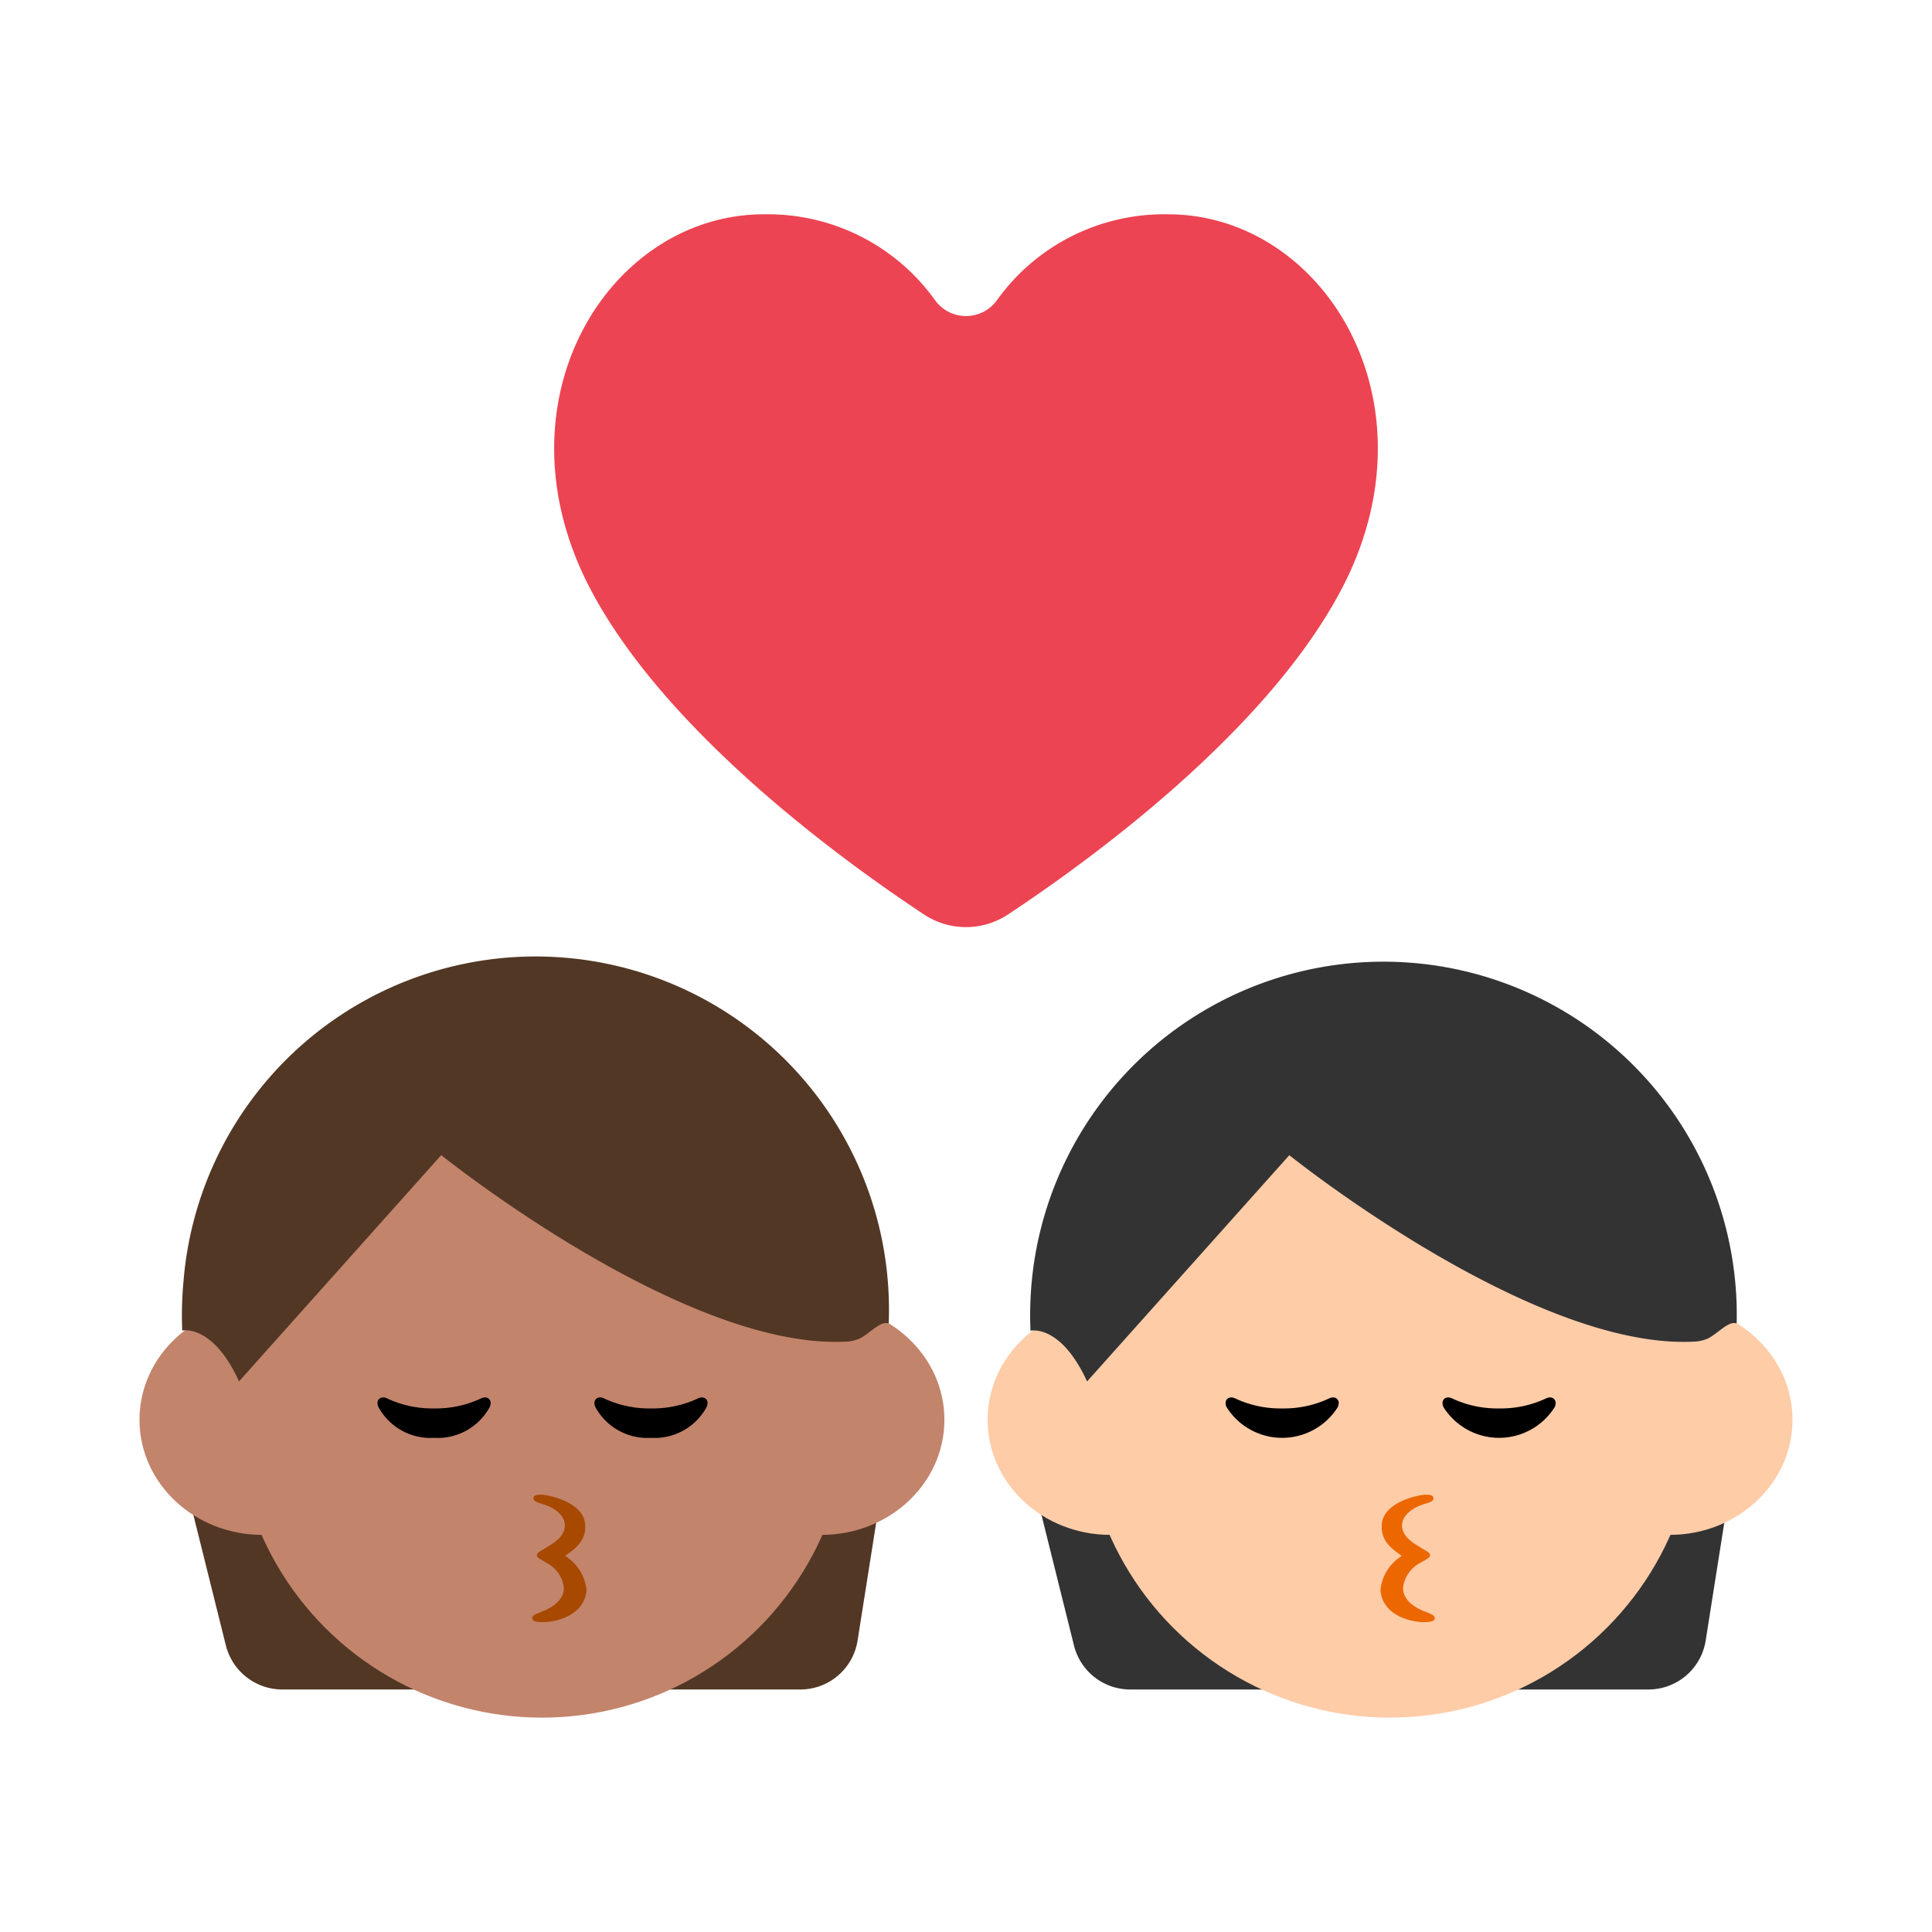 <svg id="Layer_1" data-name="Layer 1" xmlns="http://www.w3.org/2000/svg" viewBox="0 0 40 40"><defs><style>.cls-1{fill:#523725;}.cls-2{fill:#c3846c;}.cls-3{fill:#a84900;}.cls-4{fill:none;}.cls-5{fill:#ec4452;}.cls-6{fill:#333;}.cls-7{fill:#ffcca8;}.cls-8{fill:#ec6700;}</style></defs><path class="cls-1" d="M3.954,31.166l.722,2.9a1.206,1.206,0,0,0,1.169.913H16.566a1.2,1.2,0,0,0,1.19-1.017l.442-2.8Z"/><circle class="cls-2" cx="11.221" cy="29.216" r="6.346"/><ellipse class="cls-2" cx="5.429" cy="29.395" rx="2.541" ry="2.383"/><ellipse class="cls-2" cx="17.012" cy="29.395" rx="2.541" ry="2.383"/><path class="cls-1" d="M18.4,27.4A7.315,7.315,0,0,0,3.8,26.519a7.572,7.572,0,0,0-.027,1.029S4.4,27.4,4.949,28.6l4.186-4.684S14.217,28,17.571,27.773a.781.781,0,0,0,.243-.067C18.038,27.58,18.225,27.347,18.4,27.4Z"/><path d="M8.987,29.16a2.2,2.2,0,0,1-.98-.211c-.134-.059-.237.045-.17.186a1.227,1.227,0,0,0,1.15.634,1.225,1.225,0,0,0,1.15-.634c.068-.141-.035-.245-.17-.186A2.2,2.2,0,0,1,8.987,29.16Z"/><path d="M13.478,29.16a2.2,2.2,0,0,1-.98-.211c-.134-.059-.237.045-.17.186a1.225,1.225,0,0,0,1.15.634,1.225,1.225,0,0,0,1.15-.634c.067-.141-.036-.245-.17-.186A2.2,2.2,0,0,1,13.478,29.16Z"/><path class="cls-3" d="M11.306,32.043c.141-.091.389-.216.389-.47,0-.139-.131-.335-.466-.435-.109-.033-.185-.055-.184-.118s.066-.074.17-.074.872.137.9.621c.022.356-.22.5-.414.648a.937.937,0,0,1,.442.706c-.038.536-.653.663-.889.663-.14,0-.225-.012-.234-.072s.051-.087.208-.15c.263-.1.447-.268.447-.486a.667.667,0,0,0-.37-.524c-.117-.074-.192-.1-.189-.155S11.192,32.116,11.306,32.043Z"/><rect class="cls-4" width="40" height="40"/><path class="cls-5" d="M19.132,18.934a1.574,1.574,0,0,0,1.736,0c1.673-1.106,5.321-3.748,6.891-6.705,2.071-3.9-.361-7.792-3.575-7.792a4.256,4.256,0,0,0-3.545,1.781.79.79,0,0,1-1.278,0,4.256,4.256,0,0,0-3.545-1.781c-3.214,0-5.646,3.891-3.575,7.792C13.811,15.186,17.459,17.828,19.132,18.934Z"/><path class="cls-6" d="M21.513,31.166l.722,2.9a1.2,1.2,0,0,0,1.169.913H34.125a1.2,1.2,0,0,0,1.19-1.017l.442-2.8Z"/><circle class="cls-7" cx="28.779" cy="29.216" r="6.346"/><ellipse class="cls-7" cx="22.988" cy="29.395" rx="2.541" ry="2.383"/><ellipse class="cls-7" cx="34.571" cy="29.395" rx="2.541" ry="2.383"/><path class="cls-6" d="M35.956,27.4a7.315,7.315,0,0,0-14.594-.878,7.572,7.572,0,0,0-.027,1.029s.621-.148,1.172,1.05l4.187-4.684S31.776,28,35.13,27.773a.788.788,0,0,0,.243-.067C35.6,27.58,35.784,27.347,35.956,27.4Z"/><path d="M26.546,29.16a2.2,2.2,0,0,1-.98-.211c-.134-.059-.237.045-.17.186a1.36,1.36,0,0,0,2.3,0c.067-.141-.036-.245-.17-.186A2.2,2.2,0,0,1,26.546,29.16Z"/><path d="M31.037,29.16a2.2,2.2,0,0,1-.98-.211c-.134-.059-.237.045-.17.186a1.36,1.36,0,0,0,2.3,0c.067-.141-.036-.245-.17-.186A2.2,2.2,0,0,1,31.037,29.16Z"/><path class="cls-8" d="M29.417,32.043c-.141-.091-.389-.216-.389-.47,0-.139.132-.335.466-.435.109-.033.185-.055.184-.118s-.065-.074-.17-.074-.871.137-.9.621c-.021.356.22.5.414.648a.933.933,0,0,0-.441.706c.038.536.652.663.888.663.14,0,.225-.012.235-.072s-.051-.087-.209-.15c-.262-.1-.447-.268-.447-.486a.667.667,0,0,1,.37-.524c.117-.074.192-.1.19-.155S29.531,32.116,29.417,32.043Z"/><rect class="cls-4" width="40" height="40"/></svg>